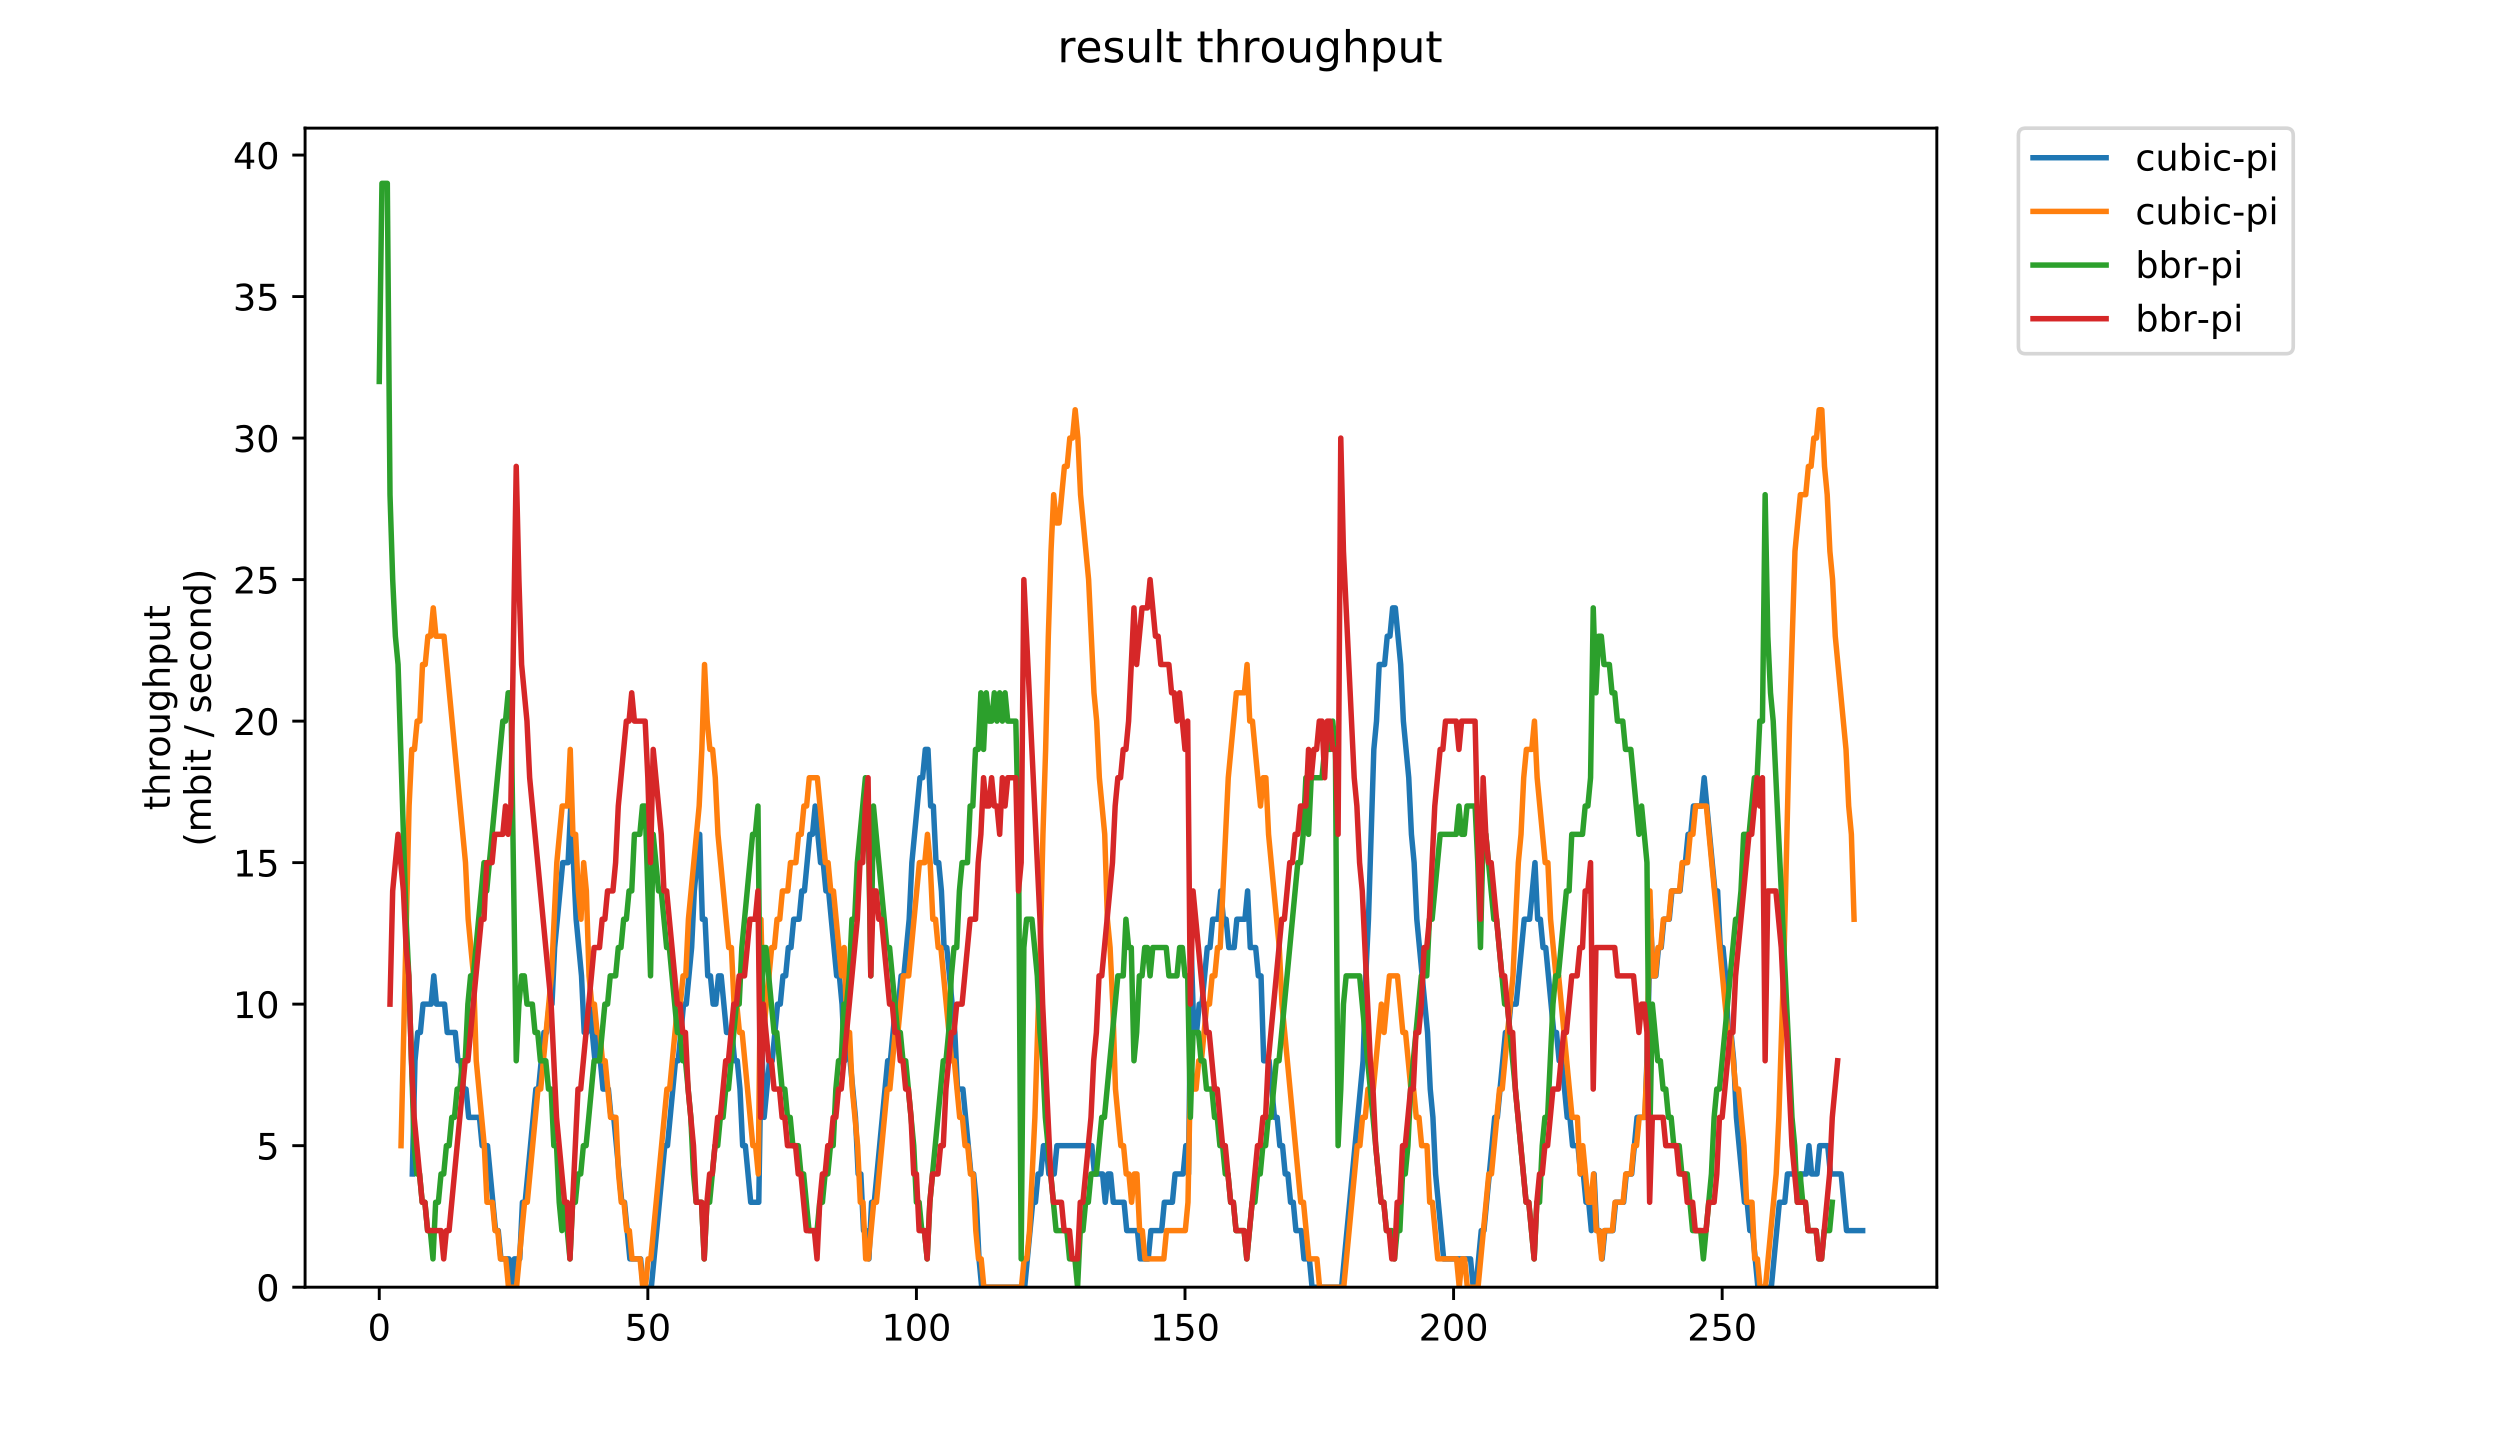 <?xml version="1.0" encoding="utf-8" standalone="no"?>
<!DOCTYPE svg PUBLIC "-//W3C//DTD SVG 1.1//EN"
  "http://www.w3.org/Graphics/SVG/1.1/DTD/svg11.dtd">
<!-- Created with matplotlib (https://matplotlib.org/) -->
<svg height="396pt" version="1.1" viewBox="0 0 684 396" width="684pt" xmlns="http://www.w3.org/2000/svg" xmlns:xlink="http://www.w3.org/1999/xlink">
 <defs>
  <style type="text/css">
*{stroke-linecap:butt;stroke-linejoin:round;}
  </style>
 </defs>
 <g id="figure_1">
  <g id="patch_1">
   <path d="M 0 396 
L 684 396 
L 684 0 
L 0 0 
z
" style="fill:#ffffff;"/>
  </g>
  <g id="axes_1">
   <g id="patch_2">
    <path d="M 83.472 352.174 
L 529.913 352.174 
L 529.913 35.062 
L 83.472 35.062 
z
" style="fill:#ffffff;"/>
   </g>
   <g id="matplotlib.axis_1">
    <g id="xtick_1">
     <g id="line2d_1">
      <defs>
       <path d="M 0 0 
L 0 3.5 
" id="m90a0104dea" style="stroke:#000000;stroke-width:0.8;"/>
      </defs>
      <g>
       <use style="stroke:#000000;stroke-width:0.8;" x="103.765" xlink:href="#m90a0104dea" y="352.174"/>
      </g>
     </g>
     <g id="text_1">
      <!-- 0 -->
      <defs>
       <path d="M 31.781 66.406 
Q 24.172 66.406 20.328 58.906 
Q 16.5 51.422 16.5 36.375 
Q 16.5 21.391 20.328 13.891 
Q 24.172 6.391 31.781 6.391 
Q 39.453 6.391 43.281 13.891 
Q 47.125 21.391 47.125 36.375 
Q 47.125 51.422 43.281 58.906 
Q 39.453 66.406 31.781 66.406 
z
M 31.781 74.219 
Q 44.047 74.219 50.516 64.516 
Q 56.984 54.828 56.984 36.375 
Q 56.984 17.969 50.516 8.266 
Q 44.047 -1.422 31.781 -1.422 
Q 19.531 -1.422 13.062 8.266 
Q 6.594 17.969 6.594 36.375 
Q 6.594 54.828 13.062 64.516 
Q 19.531 74.219 31.781 74.219 
z
" id="DejaVuSans-48"/>
      </defs>
      <g transform="translate(100.584 366.773)scale(0.1 -0.1)">
       <use xlink:href="#DejaVuSans-48"/>
      </g>
     </g>
    </g>
    <g id="xtick_2">
     <g id="line2d_2">
      <g>
       <use style="stroke:#000000;stroke-width:0.8;" x="177.249" xlink:href="#m90a0104dea" y="352.174"/>
      </g>
     </g>
     <g id="text_2">
      <!-- 50 -->
      <defs>
       <path d="M 10.797 72.906 
L 49.516 72.906 
L 49.516 64.594 
L 19.828 64.594 
L 19.828 46.734 
Q 21.969 47.469 24.109 47.828 
Q 26.266 48.188 28.422 48.188 
Q 40.625 48.188 47.75 41.5 
Q 54.891 34.812 54.891 23.391 
Q 54.891 11.625 47.562 5.094 
Q 40.234 -1.422 26.906 -1.422 
Q 22.312 -1.422 17.547 -0.641 
Q 12.797 0.141 7.719 1.703 
L 7.719 11.625 
Q 12.109 9.234 16.797 8.062 
Q 21.484 6.891 26.703 6.891 
Q 35.156 6.891 40.078 11.328 
Q 45.016 15.766 45.016 23.391 
Q 45.016 31 40.078 35.438 
Q 35.156 39.891 26.703 39.891 
Q 22.75 39.891 18.812 39.016 
Q 14.891 38.141 10.797 36.281 
z
" id="DejaVuSans-53"/>
      </defs>
      <g transform="translate(170.887 366.773)scale(0.1 -0.1)">
       <use xlink:href="#DejaVuSans-53"/>
       <use x="63.623" xlink:href="#DejaVuSans-48"/>
      </g>
     </g>
    </g>
    <g id="xtick_3">
     <g id="line2d_3">
      <g>
       <use style="stroke:#000000;stroke-width:0.8;" x="250.733" xlink:href="#m90a0104dea" y="352.174"/>
      </g>
     </g>
     <g id="text_3">
      <!-- 100 -->
      <defs>
       <path d="M 12.406 8.297 
L 28.516 8.297 
L 28.516 63.922 
L 10.984 60.406 
L 10.984 69.391 
L 28.422 72.906 
L 38.281 72.906 
L 38.281 8.297 
L 54.391 8.297 
L 54.391 0 
L 12.406 0 
z
" id="DejaVuSans-49"/>
      </defs>
      <g transform="translate(241.189 366.773)scale(0.1 -0.1)">
       <use xlink:href="#DejaVuSans-49"/>
       <use x="63.623" xlink:href="#DejaVuSans-48"/>
       <use x="127.246" xlink:href="#DejaVuSans-48"/>
      </g>
     </g>
    </g>
    <g id="xtick_4">
     <g id="line2d_4">
      <g>
       <use style="stroke:#000000;stroke-width:0.8;" x="324.217" xlink:href="#m90a0104dea" y="352.174"/>
      </g>
     </g>
     <g id="text_4">
      <!-- 150 -->
      <g transform="translate(314.673 366.773)scale(0.1 -0.1)">
       <use xlink:href="#DejaVuSans-49"/>
       <use x="63.623" xlink:href="#DejaVuSans-53"/>
       <use x="127.246" xlink:href="#DejaVuSans-48"/>
      </g>
     </g>
    </g>
    <g id="xtick_5">
     <g id="line2d_5">
      <g>
       <use style="stroke:#000000;stroke-width:0.8;" x="397.701" xlink:href="#m90a0104dea" y="352.174"/>
      </g>
     </g>
     <g id="text_5">
      <!-- 200 -->
      <defs>
       <path d="M 19.188 8.297 
L 53.609 8.297 
L 53.609 0 
L 7.328 0 
L 7.328 8.297 
Q 12.938 14.109 22.625 23.891 
Q 32.328 33.688 34.812 36.531 
Q 39.547 41.844 41.422 45.531 
Q 43.312 49.219 43.312 52.781 
Q 43.312 58.594 39.234 62.25 
Q 35.156 65.922 28.609 65.922 
Q 23.969 65.922 18.812 64.312 
Q 13.672 62.703 7.812 59.422 
L 7.812 69.391 
Q 13.766 71.781 18.938 73 
Q 24.125 74.219 28.422 74.219 
Q 39.75 74.219 46.484 68.547 
Q 53.219 62.891 53.219 53.422 
Q 53.219 48.922 51.531 44.891 
Q 49.859 40.875 45.406 35.406 
Q 44.188 33.984 37.641 27.219 
Q 31.109 20.453 19.188 8.297 
z
" id="DejaVuSans-50"/>
      </defs>
      <g transform="translate(388.157 366.773)scale(0.1 -0.1)">
       <use xlink:href="#DejaVuSans-50"/>
       <use x="63.623" xlink:href="#DejaVuSans-48"/>
       <use x="127.246" xlink:href="#DejaVuSans-48"/>
      </g>
     </g>
    </g>
    <g id="xtick_6">
     <g id="line2d_6">
      <g>
       <use style="stroke:#000000;stroke-width:0.8;" x="471.185" xlink:href="#m90a0104dea" y="352.174"/>
      </g>
     </g>
     <g id="text_6">
      <!-- 250 -->
      <g transform="translate(461.641 366.773)scale(0.1 -0.1)">
       <use xlink:href="#DejaVuSans-50"/>
       <use x="63.623" xlink:href="#DejaVuSans-53"/>
       <use x="127.246" xlink:href="#DejaVuSans-48"/>
      </g>
     </g>
    </g>
   </g>
   <g id="matplotlib.axis_2">
    <g id="ytick_1">
     <g id="line2d_7">
      <defs>
       <path d="M 0 0 
L -3.5 0 
" id="md3a54c9f55" style="stroke:#000000;stroke-width:0.8;"/>
      </defs>
      <g>
       <use style="stroke:#000000;stroke-width:0.8;" x="83.472" xlink:href="#md3a54c9f55" y="352.174"/>
      </g>
     </g>
     <g id="text_7">
      <!-- 0 -->
      <g transform="translate(70.11 355.973)scale(0.1 -0.1)">
       <use xlink:href="#DejaVuSans-48"/>
      </g>
     </g>
    </g>
    <g id="ytick_2">
     <g id="line2d_8">
      <g>
       <use style="stroke:#000000;stroke-width:0.8;" x="83.472" xlink:href="#md3a54c9f55" y="313.455"/>
      </g>
     </g>
     <g id="text_8">
      <!-- 5 -->
      <g transform="translate(70.11 317.254)scale(0.1 -0.1)">
       <use xlink:href="#DejaVuSans-53"/>
      </g>
     </g>
    </g>
    <g id="ytick_3">
     <g id="line2d_9">
      <g>
       <use style="stroke:#000000;stroke-width:0.8;" x="83.472" xlink:href="#md3a54c9f55" y="274.735"/>
      </g>
     </g>
     <g id="text_9">
      <!-- 10 -->
      <g transform="translate(63.747 278.535)scale(0.1 -0.1)">
       <use xlink:href="#DejaVuSans-49"/>
       <use x="63.623" xlink:href="#DejaVuSans-48"/>
      </g>
     </g>
    </g>
    <g id="ytick_4">
     <g id="line2d_10">
      <g>
       <use style="stroke:#000000;stroke-width:0.8;" x="83.472" xlink:href="#md3a54c9f55" y="236.016"/>
      </g>
     </g>
     <g id="text_10">
      <!-- 15 -->
      <g transform="translate(63.747 239.815)scale(0.1 -0.1)">
       <use xlink:href="#DejaVuSans-49"/>
       <use x="63.623" xlink:href="#DejaVuSans-53"/>
      </g>
     </g>
    </g>
    <g id="ytick_5">
     <g id="line2d_11">
      <g>
       <use style="stroke:#000000;stroke-width:0.8;" x="83.472" xlink:href="#md3a54c9f55" y="197.297"/>
      </g>
     </g>
     <g id="text_11">
      <!-- 20 -->
      <g transform="translate(63.747 201.096)scale(0.1 -0.1)">
       <use xlink:href="#DejaVuSans-50"/>
       <use x="63.623" xlink:href="#DejaVuSans-48"/>
      </g>
     </g>
    </g>
    <g id="ytick_6">
     <g id="line2d_12">
      <g>
       <use style="stroke:#000000;stroke-width:0.8;" x="83.472" xlink:href="#md3a54c9f55" y="158.577"/>
      </g>
     </g>
     <g id="text_12">
      <!-- 25 -->
      <g transform="translate(63.747 162.377)scale(0.1 -0.1)">
       <use xlink:href="#DejaVuSans-50"/>
       <use x="63.623" xlink:href="#DejaVuSans-53"/>
      </g>
     </g>
    </g>
    <g id="ytick_7">
     <g id="line2d_13">
      <g>
       <use style="stroke:#000000;stroke-width:0.8;" x="83.472" xlink:href="#md3a54c9f55" y="119.858"/>
      </g>
     </g>
     <g id="text_13">
      <!-- 30 -->
      <defs>
       <path d="M 40.578 39.312 
Q 47.656 37.797 51.625 33 
Q 55.609 28.219 55.609 21.188 
Q 55.609 10.406 48.188 4.484 
Q 40.766 -1.422 27.094 -1.422 
Q 22.516 -1.422 17.656 -0.516 
Q 12.797 0.391 7.625 2.203 
L 7.625 11.719 
Q 11.719 9.328 16.594 8.109 
Q 21.484 6.891 26.812 6.891 
Q 36.078 6.891 40.938 10.547 
Q 45.797 14.203 45.797 21.188 
Q 45.797 27.641 41.281 31.266 
Q 36.766 34.906 28.719 34.906 
L 20.219 34.906 
L 20.219 43.016 
L 29.109 43.016 
Q 36.375 43.016 40.234 45.922 
Q 44.094 48.828 44.094 54.297 
Q 44.094 59.906 40.109 62.906 
Q 36.141 65.922 28.719 65.922 
Q 24.656 65.922 20.016 65.031 
Q 15.375 64.156 9.812 62.312 
L 9.812 71.094 
Q 15.438 72.656 20.344 73.438 
Q 25.25 74.219 29.594 74.219 
Q 40.828 74.219 47.359 69.109 
Q 53.906 64.016 53.906 55.328 
Q 53.906 49.266 50.438 45.094 
Q 46.969 40.922 40.578 39.312 
z
" id="DejaVuSans-51"/>
      </defs>
      <g transform="translate(63.747 123.657)scale(0.1 -0.1)">
       <use xlink:href="#DejaVuSans-51"/>
       <use x="63.623" xlink:href="#DejaVuSans-48"/>
      </g>
     </g>
    </g>
    <g id="ytick_8">
     <g id="line2d_14">
      <g>
       <use style="stroke:#000000;stroke-width:0.8;" x="83.472" xlink:href="#md3a54c9f55" y="81.139"/>
      </g>
     </g>
     <g id="text_14">
      <!-- 35 -->
      <g transform="translate(63.747 84.938)scale(0.1 -0.1)">
       <use xlink:href="#DejaVuSans-51"/>
       <use x="63.623" xlink:href="#DejaVuSans-53"/>
      </g>
     </g>
    </g>
    <g id="ytick_9">
     <g id="line2d_15">
      <g>
       <use style="stroke:#000000;stroke-width:0.8;" x="83.472" xlink:href="#md3a54c9f55" y="42.419"/>
      </g>
     </g>
     <g id="text_15">
      <!-- 40 -->
      <defs>
       <path d="M 37.797 64.312 
L 12.891 25.391 
L 37.797 25.391 
z
M 35.203 72.906 
L 47.609 72.906 
L 47.609 25.391 
L 58.016 25.391 
L 58.016 17.188 
L 47.609 17.188 
L 47.609 0 
L 37.797 0 
L 37.797 17.188 
L 4.891 17.188 
L 4.891 26.703 
z
" id="DejaVuSans-52"/>
      </defs>
      <g transform="translate(63.747 46.218)scale(0.1 -0.1)">
       <use xlink:href="#DejaVuSans-52"/>
       <use x="63.623" xlink:href="#DejaVuSans-48"/>
      </g>
     </g>
    </g>
    <g id="text_16">
     <!-- throughput -->
     <defs>
      <path d="M 18.312 70.219 
L 18.312 54.688 
L 36.812 54.688 
L 36.812 47.703 
L 18.312 47.703 
L 18.312 18.016 
Q 18.312 11.328 20.141 9.422 
Q 21.969 7.516 27.594 7.516 
L 36.812 7.516 
L 36.812 0 
L 27.594 0 
Q 17.188 0 13.234 3.875 
Q 9.281 7.766 9.281 18.016 
L 9.281 47.703 
L 2.688 47.703 
L 2.688 54.688 
L 9.281 54.688 
L 9.281 70.219 
z
" id="DejaVuSans-116"/>
      <path d="M 54.891 33.016 
L 54.891 0 
L 45.906 0 
L 45.906 32.719 
Q 45.906 40.484 42.875 44.328 
Q 39.844 48.188 33.797 48.188 
Q 26.516 48.188 22.312 43.547 
Q 18.109 38.922 18.109 30.906 
L 18.109 0 
L 9.078 0 
L 9.078 75.984 
L 18.109 75.984 
L 18.109 46.188 
Q 21.344 51.125 25.703 53.562 
Q 30.078 56 35.797 56 
Q 45.219 56 50.047 50.172 
Q 54.891 44.344 54.891 33.016 
z
" id="DejaVuSans-104"/>
      <path d="M 41.109 46.297 
Q 39.594 47.172 37.812 47.578 
Q 36.031 48 33.891 48 
Q 26.266 48 22.188 43.047 
Q 18.109 38.094 18.109 28.812 
L 18.109 0 
L 9.078 0 
L 9.078 54.688 
L 18.109 54.688 
L 18.109 46.188 
Q 20.953 51.172 25.484 53.578 
Q 30.031 56 36.531 56 
Q 37.453 56 38.578 55.875 
Q 39.703 55.766 41.062 55.516 
z
" id="DejaVuSans-114"/>
      <path d="M 30.609 48.391 
Q 23.391 48.391 19.188 42.75 
Q 14.984 37.109 14.984 27.297 
Q 14.984 17.484 19.156 11.844 
Q 23.344 6.203 30.609 6.203 
Q 37.797 6.203 41.984 11.859 
Q 46.188 17.531 46.188 27.297 
Q 46.188 37.016 41.984 42.703 
Q 37.797 48.391 30.609 48.391 
z
M 30.609 56 
Q 42.328 56 49.016 48.375 
Q 55.719 40.766 55.719 27.297 
Q 55.719 13.875 49.016 6.219 
Q 42.328 -1.422 30.609 -1.422 
Q 18.844 -1.422 12.172 6.219 
Q 5.516 13.875 5.516 27.297 
Q 5.516 40.766 12.172 48.375 
Q 18.844 56 30.609 56 
z
" id="DejaVuSans-111"/>
      <path d="M 8.5 21.578 
L 8.5 54.688 
L 17.484 54.688 
L 17.484 21.922 
Q 17.484 14.156 20.5 10.266 
Q 23.531 6.391 29.594 6.391 
Q 36.859 6.391 41.078 11.031 
Q 45.312 15.672 45.312 23.688 
L 45.312 54.688 
L 54.297 54.688 
L 54.297 0 
L 45.312 0 
L 45.312 8.406 
Q 42.047 3.422 37.719 1 
Q 33.406 -1.422 27.688 -1.422 
Q 18.266 -1.422 13.375 4.438 
Q 8.5 10.297 8.5 21.578 
z
M 31.109 56 
z
" id="DejaVuSans-117"/>
      <path d="M 45.406 27.984 
Q 45.406 37.75 41.375 43.109 
Q 37.359 48.484 30.078 48.484 
Q 22.859 48.484 18.828 43.109 
Q 14.797 37.75 14.797 27.984 
Q 14.797 18.266 18.828 12.891 
Q 22.859 7.516 30.078 7.516 
Q 37.359 7.516 41.375 12.891 
Q 45.406 18.266 45.406 27.984 
z
M 54.391 6.781 
Q 54.391 -7.172 48.188 -13.984 
Q 42 -20.797 29.203 -20.797 
Q 24.469 -20.797 20.266 -20.094 
Q 16.062 -19.391 12.109 -17.922 
L 12.109 -9.188 
Q 16.062 -11.328 19.922 -12.344 
Q 23.781 -13.375 27.781 -13.375 
Q 36.625 -13.375 41.016 -8.766 
Q 45.406 -4.156 45.406 5.172 
L 45.406 9.625 
Q 42.625 4.781 38.281 2.391 
Q 33.938 0 27.875 0 
Q 17.828 0 11.672 7.656 
Q 5.516 15.328 5.516 27.984 
Q 5.516 40.672 11.672 48.328 
Q 17.828 56 27.875 56 
Q 33.938 56 38.281 53.609 
Q 42.625 51.219 45.406 46.391 
L 45.406 54.688 
L 54.391 54.688 
z
" id="DejaVuSans-103"/>
      <path d="M 18.109 8.203 
L 18.109 -20.797 
L 9.078 -20.797 
L 9.078 54.688 
L 18.109 54.688 
L 18.109 46.391 
Q 20.953 51.266 25.266 53.625 
Q 29.594 56 35.594 56 
Q 45.562 56 51.781 48.094 
Q 58.016 40.188 58.016 27.297 
Q 58.016 14.406 51.781 6.484 
Q 45.562 -1.422 35.594 -1.422 
Q 29.594 -1.422 25.266 0.953 
Q 20.953 3.328 18.109 8.203 
z
M 48.688 27.297 
Q 48.688 37.203 44.609 42.844 
Q 40.531 48.484 33.406 48.484 
Q 26.266 48.484 22.188 42.844 
Q 18.109 37.203 18.109 27.297 
Q 18.109 17.391 22.188 11.75 
Q 26.266 6.109 33.406 6.109 
Q 40.531 6.109 44.609 11.75 
Q 48.688 17.391 48.688 27.297 
z
" id="DejaVuSans-112"/>
     </defs>
     <g transform="translate(46.47 221.675)rotate(-90)scale(0.1 -0.1)">
      <use xlink:href="#DejaVuSans-116"/>
      <use x="39.209" xlink:href="#DejaVuSans-104"/>
      <use x="102.588" xlink:href="#DejaVuSans-114"/>
      <use x="143.67" xlink:href="#DejaVuSans-111"/>
      <use x="204.852" xlink:href="#DejaVuSans-117"/>
      <use x="268.23" xlink:href="#DejaVuSans-103"/>
      <use x="331.707" xlink:href="#DejaVuSans-104"/>
      <use x="395.086" xlink:href="#DejaVuSans-112"/>
      <use x="458.562" xlink:href="#DejaVuSans-117"/>
      <use x="521.941" xlink:href="#DejaVuSans-116"/>
     </g>
     <!-- (mbit / second) -->
     <defs>
      <path d="M 31 75.875 
Q 24.469 64.656 21.281 53.656 
Q 18.109 42.672 18.109 31.391 
Q 18.109 20.125 21.312 9.062 
Q 24.516 -2 31 -13.188 
L 23.188 -13.188 
Q 15.875 -1.703 12.234 9.375 
Q 8.594 20.453 8.594 31.391 
Q 8.594 42.281 12.203 53.312 
Q 15.828 64.359 23.188 75.875 
z
" id="DejaVuSans-40"/>
      <path d="M 52 44.188 
Q 55.375 50.25 60.062 53.125 
Q 64.75 56 71.094 56 
Q 79.641 56 84.281 50.016 
Q 88.922 44.047 88.922 33.016 
L 88.922 0 
L 79.891 0 
L 79.891 32.719 
Q 79.891 40.578 77.094 44.375 
Q 74.312 48.188 68.609 48.188 
Q 61.625 48.188 57.562 43.547 
Q 53.516 38.922 53.516 30.906 
L 53.516 0 
L 44.484 0 
L 44.484 32.719 
Q 44.484 40.625 41.703 44.406 
Q 38.922 48.188 33.109 48.188 
Q 26.219 48.188 22.156 43.531 
Q 18.109 38.875 18.109 30.906 
L 18.109 0 
L 9.078 0 
L 9.078 54.688 
L 18.109 54.688 
L 18.109 46.188 
Q 21.188 51.219 25.484 53.609 
Q 29.781 56 35.688 56 
Q 41.656 56 45.828 52.969 
Q 50 49.953 52 44.188 
z
" id="DejaVuSans-109"/>
      <path d="M 48.688 27.297 
Q 48.688 37.203 44.609 42.844 
Q 40.531 48.484 33.406 48.484 
Q 26.266 48.484 22.188 42.844 
Q 18.109 37.203 18.109 27.297 
Q 18.109 17.391 22.188 11.75 
Q 26.266 6.109 33.406 6.109 
Q 40.531 6.109 44.609 11.75 
Q 48.688 17.391 48.688 27.297 
z
M 18.109 46.391 
Q 20.953 51.266 25.266 53.625 
Q 29.594 56 35.594 56 
Q 45.562 56 51.781 48.094 
Q 58.016 40.188 58.016 27.297 
Q 58.016 14.406 51.781 6.484 
Q 45.562 -1.422 35.594 -1.422 
Q 29.594 -1.422 25.266 0.953 
Q 20.953 3.328 18.109 8.203 
L 18.109 0 
L 9.078 0 
L 9.078 75.984 
L 18.109 75.984 
z
" id="DejaVuSans-98"/>
      <path d="M 9.422 54.688 
L 18.406 54.688 
L 18.406 0 
L 9.422 0 
z
M 9.422 75.984 
L 18.406 75.984 
L 18.406 64.594 
L 9.422 64.594 
z
" id="DejaVuSans-105"/>
      <path id="DejaVuSans-32"/>
      <path d="M 25.391 72.906 
L 33.688 72.906 
L 8.297 -9.281 
L 0 -9.281 
z
" id="DejaVuSans-47"/>
      <path d="M 44.281 53.078 
L 44.281 44.578 
Q 40.484 46.531 36.375 47.5 
Q 32.281 48.484 27.875 48.484 
Q 21.188 48.484 17.844 46.438 
Q 14.5 44.391 14.5 40.281 
Q 14.5 37.156 16.891 35.375 
Q 19.281 33.594 26.516 31.984 
L 29.594 31.297 
Q 39.156 29.25 43.188 25.516 
Q 47.219 21.781 47.219 15.094 
Q 47.219 7.469 41.188 3.016 
Q 35.156 -1.422 24.609 -1.422 
Q 20.219 -1.422 15.453 -0.562 
Q 10.688 0.297 5.422 2 
L 5.422 11.281 
Q 10.406 8.688 15.234 7.391 
Q 20.062 6.109 24.812 6.109 
Q 31.156 6.109 34.562 8.281 
Q 37.984 10.453 37.984 14.406 
Q 37.984 18.062 35.516 20.016 
Q 33.062 21.969 24.703 23.781 
L 21.578 24.516 
Q 13.234 26.266 9.516 29.906 
Q 5.812 33.547 5.812 39.891 
Q 5.812 47.609 11.281 51.797 
Q 16.75 56 26.812 56 
Q 31.781 56 36.172 55.266 
Q 40.578 54.547 44.281 53.078 
z
" id="DejaVuSans-115"/>
      <path d="M 56.203 29.594 
L 56.203 25.203 
L 14.891 25.203 
Q 15.484 15.922 20.484 11.062 
Q 25.484 6.203 34.422 6.203 
Q 39.594 6.203 44.453 7.469 
Q 49.312 8.734 54.109 11.281 
L 54.109 2.781 
Q 49.266 0.734 44.188 -0.344 
Q 39.109 -1.422 33.891 -1.422 
Q 20.797 -1.422 13.156 6.188 
Q 5.516 13.812 5.516 26.812 
Q 5.516 40.234 12.766 48.109 
Q 20.016 56 32.328 56 
Q 43.359 56 49.781 48.891 
Q 56.203 41.797 56.203 29.594 
z
M 47.219 32.234 
Q 47.125 39.594 43.094 43.984 
Q 39.062 48.391 32.422 48.391 
Q 24.906 48.391 20.391 44.141 
Q 15.875 39.891 15.188 32.172 
z
" id="DejaVuSans-101"/>
      <path d="M 48.781 52.594 
L 48.781 44.188 
Q 44.969 46.297 41.141 47.344 
Q 37.312 48.391 33.406 48.391 
Q 24.656 48.391 19.812 42.844 
Q 14.984 37.312 14.984 27.297 
Q 14.984 17.281 19.812 11.734 
Q 24.656 6.203 33.406 6.203 
Q 37.312 6.203 41.141 7.25 
Q 44.969 8.297 48.781 10.406 
L 48.781 2.094 
Q 45.016 0.344 40.984 -0.531 
Q 36.969 -1.422 32.422 -1.422 
Q 20.062 -1.422 12.781 6.344 
Q 5.516 14.109 5.516 27.297 
Q 5.516 40.672 12.859 48.328 
Q 20.219 56 33.016 56 
Q 37.156 56 41.109 55.141 
Q 45.062 54.297 48.781 52.594 
z
" id="DejaVuSans-99"/>
      <path d="M 54.891 33.016 
L 54.891 0 
L 45.906 0 
L 45.906 32.719 
Q 45.906 40.484 42.875 44.328 
Q 39.844 48.188 33.797 48.188 
Q 26.516 48.188 22.312 43.547 
Q 18.109 38.922 18.109 30.906 
L 18.109 0 
L 9.078 0 
L 9.078 54.688 
L 18.109 54.688 
L 18.109 46.188 
Q 21.344 51.125 25.703 53.562 
Q 30.078 56 35.797 56 
Q 45.219 56 50.047 50.172 
Q 54.891 44.344 54.891 33.016 
z
" id="DejaVuSans-110"/>
      <path d="M 45.406 46.391 
L 45.406 75.984 
L 54.391 75.984 
L 54.391 0 
L 45.406 0 
L 45.406 8.203 
Q 42.578 3.328 38.25 0.953 
Q 33.938 -1.422 27.875 -1.422 
Q 17.969 -1.422 11.734 6.484 
Q 5.516 14.406 5.516 27.297 
Q 5.516 40.188 11.734 48.094 
Q 17.969 56 27.875 56 
Q 33.938 56 38.25 53.625 
Q 42.578 51.266 45.406 46.391 
z
M 14.797 27.297 
Q 14.797 17.391 18.875 11.75 
Q 22.953 6.109 30.078 6.109 
Q 37.203 6.109 41.297 11.75 
Q 45.406 17.391 45.406 27.297 
Q 45.406 37.203 41.297 42.844 
Q 37.203 48.484 30.078 48.484 
Q 22.953 48.484 18.875 42.844 
Q 14.797 37.203 14.797 27.297 
z
" id="DejaVuSans-100"/>
      <path d="M 8.016 75.875 
L 15.828 75.875 
Q 23.141 64.359 26.781 53.312 
Q 30.422 42.281 30.422 31.391 
Q 30.422 20.453 26.781 9.375 
Q 23.141 -1.703 15.828 -13.188 
L 8.016 -13.188 
Q 14.5 -2 17.703 9.062 
Q 20.906 20.125 20.906 31.391 
Q 20.906 42.672 17.703 53.656 
Q 14.5 64.656 8.016 75.875 
z
" id="DejaVuSans-41"/>
     </defs>
     <g transform="translate(57.668 231.609)rotate(-90)scale(0.1 -0.1)">
      <use xlink:href="#DejaVuSans-40"/>
      <use x="39.014" xlink:href="#DejaVuSans-109"/>
      <use x="136.426" xlink:href="#DejaVuSans-98"/>
      <use x="199.902" xlink:href="#DejaVuSans-105"/>
      <use x="227.686" xlink:href="#DejaVuSans-116"/>
      <use x="266.895" xlink:href="#DejaVuSans-32"/>
      <use x="298.682" xlink:href="#DejaVuSans-47"/>
      <use x="332.373" xlink:href="#DejaVuSans-32"/>
      <use x="364.16" xlink:href="#DejaVuSans-115"/>
      <use x="416.26" xlink:href="#DejaVuSans-101"/>
      <use x="477.783" xlink:href="#DejaVuSans-99"/>
      <use x="532.764" xlink:href="#DejaVuSans-111"/>
      <use x="593.945" xlink:href="#DejaVuSans-110"/>
      <use x="657.324" xlink:href="#DejaVuSans-100"/>
      <use x="720.801" xlink:href="#DejaVuSans-41"/>
     </g>
    </g>
   </g>
   <g id="line2d_16">
    <path clip-path="url(#p97e5e4a0cc)" d="M 112.807 321.199 
L 113.541 290.223 
L 114.276 282.479 
L 115.011 282.479 
L 115.746 274.735 
L 117.95 274.735 
L 118.685 266.992 
L 119.42 274.735 
L 121.625 274.735 
L 122.359 282.479 
L 124.564 282.479 
L 125.299 290.223 
L 126.034 290.223 
L 126.769 297.967 
L 127.503 297.967 
L 128.238 305.711 
L 131.178 305.711 
L 131.912 313.455 
L 133.382 313.455 
L 135.587 336.686 
L 136.321 336.686 
L 137.056 344.43 
L 139.261 344.43 
L 139.996 352.174 
L 140.73 344.43 
L 142.2 344.43 
L 142.935 328.943 
L 143.67 328.943 
L 146.609 297.967 
L 147.344 297.967 
L 148.814 282.479 
L 149.549 282.479 
L 150.283 274.735 
L 151.018 274.735 
L 151.753 259.248 
L 153.958 236.016 
L 155.427 236.016 
L 156.162 220.528 
L 157.632 251.504 
L 159.101 266.992 
L 159.836 282.479 
L 160.571 282.479 
L 161.306 274.735 
L 162.776 290.223 
L 163.511 282.479 
L 164.98 297.967 
L 166.45 297.967 
L 167.185 305.711 
L 167.92 305.711 
L 170.124 328.943 
L 170.859 328.943 
L 172.329 344.43 
L 175.268 344.43 
L 176.003 352.174 
L 178.207 352.174 
L 181.882 313.455 
L 182.616 313.455 
L 184.821 290.223 
L 185.556 290.223 
L 187.025 274.735 
L 187.76 274.735 
L 189.23 259.248 
L 189.965 243.76 
L 191.434 228.272 
L 192.169 251.504 
L 192.904 251.504 
L 193.639 266.992 
L 194.374 266.992 
L 195.109 274.735 
L 195.844 274.735 
L 196.578 266.992 
L 197.313 266.992 
L 198.783 282.479 
L 200.253 282.479 
L 200.987 290.223 
L 201.722 290.223 
L 202.457 297.967 
L 203.192 313.455 
L 203.927 313.455 
L 205.396 328.943 
L 207.601 328.943 
L 208.336 282.479 
L 209.071 305.711 
L 210.54 290.223 
L 211.275 290.223 
L 212.745 274.735 
L 213.48 274.735 
L 214.215 266.992 
L 214.949 266.992 
L 215.684 259.248 
L 216.419 259.248 
L 217.154 251.504 
L 218.624 251.504 
L 219.358 243.76 
L 220.093 243.76 
L 221.563 228.272 
L 222.298 228.272 
L 223.033 220.528 
L 224.502 236.016 
L 225.237 236.016 
L 225.972 243.76 
L 226.707 243.76 
L 228.911 266.992 
L 229.646 266.992 
L 230.381 274.735 
L 231.116 290.223 
L 231.851 282.479 
L 234.055 305.711 
L 234.79 321.199 
L 235.525 321.199 
L 236.26 336.686 
L 236.995 336.686 
L 237.729 344.43 
L 238.464 328.943 
L 239.199 328.943 
L 242.873 290.223 
L 243.608 290.223 
L 245.078 274.735 
L 245.813 274.735 
L 246.547 266.992 
L 247.282 266.992 
L 248.752 251.504 
L 249.487 236.016 
L 251.691 212.784 
L 252.426 212.784 
L 253.161 205.041 
L 253.896 205.041 
L 254.631 220.528 
L 255.366 220.528 
L 256.1 236.016 
L 256.835 236.016 
L 257.57 243.76 
L 258.305 259.248 
L 259.04 259.248 
L 261.244 282.479 
L 261.979 297.967 
L 263.449 297.967 
L 265.653 321.199 
L 266.388 321.199 
L 267.123 328.943 
L 267.858 344.43 
L 268.593 352.174 
L 280.35 352.174 
L 282.555 328.943 
L 283.289 328.943 
L 284.024 321.199 
L 284.759 321.199 
L 285.494 313.455 
L 286.229 313.455 
L 286.964 321.199 
L 288.433 321.199 
L 289.168 313.455 
L 298.721 313.455 
L 299.456 321.199 
L 301.66 321.199 
L 302.395 328.943 
L 303.13 321.199 
L 303.865 321.199 
L 304.6 328.943 
L 307.539 328.943 
L 308.274 336.686 
L 311.213 336.686 
L 311.948 344.43 
L 314.153 344.43 
L 314.888 336.686 
L 317.827 336.686 
L 318.562 328.943 
L 320.766 328.943 
L 321.501 321.199 
L 323.706 321.199 
L 324.441 313.455 
L 325.175 321.199 
L 325.91 259.248 
L 326.645 282.479 
L 327.38 282.479 
L 328.115 274.735 
L 328.85 274.735 
L 330.319 259.248 
L 331.054 259.248 
L 331.789 251.504 
L 333.259 251.504 
L 333.993 243.76 
L 334.728 251.504 
L 335.463 251.504 
L 336.198 259.248 
L 337.668 259.248 
L 338.402 251.504 
L 340.607 251.504 
L 341.342 243.76 
L 342.077 259.248 
L 343.546 259.248 
L 344.281 266.992 
L 345.016 266.992 
L 345.751 290.223 
L 347.221 290.223 
L 348.69 305.711 
L 349.425 305.711 
L 350.16 313.455 
L 350.895 313.455 
L 351.63 321.199 
L 352.364 321.199 
L 353.099 328.943 
L 353.834 328.943 
L 354.569 336.686 
L 356.039 336.686 
L 356.773 344.43 
L 358.243 344.43 
L 358.978 352.174 
L 367.061 352.174 
L 372.94 290.223 
L 373.675 266.992 
L 374.41 251.504 
L 375.879 205.041 
L 376.614 197.297 
L 377.349 181.809 
L 378.819 181.809 
L 379.554 174.065 
L 380.288 174.065 
L 381.023 166.321 
L 381.758 166.321 
L 383.228 181.809 
L 383.963 197.297 
L 385.432 212.784 
L 386.167 228.272 
L 386.902 236.016 
L 387.637 251.504 
L 390.576 282.479 
L 391.311 297.967 
L 392.046 305.711 
L 392.781 321.199 
L 394.985 344.43 
L 402.334 344.43 
L 403.068 352.174 
L 403.803 352.174 
L 405.273 336.686 
L 406.008 336.686 
L 408.947 305.711 
L 409.682 305.711 
L 411.886 282.479 
L 412.621 282.479 
L 413.356 274.735 
L 414.826 274.735 
L 417.03 251.504 
L 418.5 251.504 
L 419.97 236.016 
L 420.705 251.504 
L 421.439 251.504 
L 422.174 259.248 
L 422.909 259.248 
L 425.114 282.479 
L 425.848 282.479 
L 426.583 290.223 
L 427.318 290.223 
L 428.788 305.711 
L 429.523 305.711 
L 430.257 313.455 
L 431.727 313.455 
L 432.462 321.199 
L 433.197 321.199 
L 433.932 328.943 
L 434.667 328.943 
L 435.401 336.686 
L 436.136 321.199 
L 436.871 336.686 
L 437.606 336.686 
L 438.341 344.43 
L 439.076 336.686 
L 441.28 336.686 
L 442.015 328.943 
L 444.219 328.943 
L 444.954 321.199 
L 446.424 321.199 
L 447.894 305.711 
L 450.098 305.711 
L 450.833 282.479 
L 451.568 251.504 
L 452.303 266.992 
L 453.038 266.992 
L 453.772 259.248 
L 454.507 259.248 
L 455.242 251.504 
L 456.712 251.504 
L 457.447 243.76 
L 459.651 243.76 
L 460.386 236.016 
L 461.121 236.016 
L 461.856 228.272 
L 462.59 228.272 
L 463.325 220.528 
L 465.53 220.528 
L 466.265 212.784 
L 469.204 243.76 
L 469.939 243.76 
L 470.674 259.248 
L 471.409 259.248 
L 472.143 266.992 
L 472.878 282.479 
L 473.613 282.479 
L 474.348 290.223 
L 475.083 305.711 
L 477.287 328.943 
L 478.022 328.943 
L 478.757 336.686 
L 479.492 336.686 
L 480.961 352.174 
L 484.636 352.174 
L 486.84 328.943 
L 488.31 328.943 
L 489.045 321.199 
L 491.249 321.199 
L 491.984 328.943 
L 492.719 321.199 
L 494.189 321.199 
L 494.923 313.455 
L 495.658 321.199 
L 497.128 321.199 
L 497.863 313.455 
L 500.067 313.455 
L 500.802 321.199 
L 503.741 321.199 
L 505.211 336.686 
L 509.62 336.686 
L 509.62 336.686 
" style="fill:none;stroke:#1f77b4;stroke-linecap:square;stroke-width:1.5;"/>
   </g>
   <g id="line2d_17">
    <path clip-path="url(#p97e5e4a0cc)" d="M 109.723 313.455 
L 111.928 220.528 
L 112.663 205.041 
L 113.397 205.041 
L 114.132 197.297 
L 114.867 197.297 
L 115.602 181.809 
L 116.337 181.809 
L 117.072 174.065 
L 117.806 174.065 
L 118.541 166.321 
L 119.276 174.065 
L 121.481 174.065 
L 127.359 236.016 
L 128.094 251.504 
L 129.564 266.992 
L 130.299 290.223 
L 132.503 313.455 
L 133.238 328.943 
L 134.708 328.943 
L 135.443 336.686 
L 136.177 336.686 
L 136.912 344.43 
L 138.382 344.43 
L 139.117 352.174 
L 141.321 352.174 
L 143.526 328.943 
L 144.261 328.943 
L 147.2 297.967 
L 147.935 297.967 
L 150.874 266.992 
L 152.344 236.016 
L 153.814 220.528 
L 155.283 220.528 
L 156.018 205.041 
L 156.753 228.272 
L 157.488 228.272 
L 158.223 243.76 
L 158.957 251.504 
L 159.692 236.016 
L 160.427 243.76 
L 161.162 266.992 
L 161.897 274.735 
L 162.632 274.735 
L 163.367 282.479 
L 164.101 282.479 
L 164.836 290.223 
L 165.571 290.223 
L 167.041 305.711 
L 168.51 305.711 
L 169.245 321.199 
L 169.98 328.943 
L 170.715 328.943 
L 171.45 336.686 
L 172.185 336.686 
L 172.919 344.43 
L 175.124 344.43 
L 175.859 352.174 
L 176.594 352.174 
L 177.328 344.43 
L 178.063 344.43 
L 182.472 297.967 
L 183.207 297.967 
L 185.412 274.735 
L 186.147 274.735 
L 186.881 266.992 
L 187.616 266.992 
L 188.351 251.504 
L 191.29 220.528 
L 192.025 205.041 
L 192.76 181.809 
L 193.495 197.297 
L 194.23 205.041 
L 194.965 205.041 
L 195.699 212.784 
L 196.434 228.272 
L 199.374 259.248 
L 200.109 259.248 
L 200.843 274.735 
L 201.578 274.735 
L 202.313 282.479 
L 203.048 282.479 
L 205.987 313.455 
L 206.722 313.455 
L 207.457 321.199 
L 208.192 251.504 
L 208.927 282.479 
L 211.131 259.248 
L 211.866 259.248 
L 212.601 251.504 
L 213.336 251.504 
L 214.07 243.76 
L 215.54 243.76 
L 216.275 236.016 
L 217.745 236.016 
L 218.48 228.272 
L 219.214 228.272 
L 219.949 220.528 
L 220.684 220.528 
L 221.419 212.784 
L 223.623 212.784 
L 225.828 236.016 
L 226.563 236.016 
L 227.298 243.76 
L 228.032 243.76 
L 230.237 266.992 
L 230.972 259.248 
L 231.707 282.479 
L 232.441 282.479 
L 233.176 297.967 
L 234.646 313.455 
L 235.381 328.943 
L 236.116 328.943 
L 236.851 344.43 
L 237.585 344.43 
L 239.055 328.943 
L 239.79 328.943 
L 242.729 297.967 
L 243.464 297.967 
L 244.934 282.479 
L 245.669 282.479 
L 247.138 266.992 
L 248.608 266.992 
L 251.547 236.016 
L 253.017 236.016 
L 253.752 228.272 
L 254.487 236.016 
L 255.222 251.504 
L 255.956 251.504 
L 256.691 259.248 
L 257.426 259.248 
L 260.365 290.223 
L 261.1 290.223 
L 262.57 305.711 
L 263.305 305.711 
L 264.04 313.455 
L 264.774 313.455 
L 265.509 321.199 
L 266.244 321.199 
L 266.979 336.686 
L 267.714 344.43 
L 268.449 344.43 
L 269.183 352.174 
L 279.471 352.174 
L 280.206 344.43 
L 280.941 344.43 
L 281.676 336.686 
L 283.145 305.711 
L 284.615 259.248 
L 285.35 228.272 
L 286.085 205.041 
L 286.82 174.065 
L 287.554 150.833 
L 288.289 135.346 
L 289.024 143.09 
L 289.759 143.09 
L 291.229 127.602 
L 291.964 127.602 
L 292.698 119.858 
L 293.433 119.858 
L 294.168 112.114 
L 294.903 119.858 
L 295.638 135.346 
L 297.842 158.577 
L 299.312 189.553 
L 300.047 197.297 
L 300.782 212.784 
L 302.251 228.272 
L 302.986 251.504 
L 303.721 259.248 
L 304.456 274.735 
L 305.191 297.967 
L 306.66 313.455 
L 307.395 313.455 
L 308.13 321.199 
L 308.865 321.199 
L 309.6 328.943 
L 310.335 321.199 
L 311.069 321.199 
L 311.804 336.686 
L 312.539 336.686 
L 313.274 344.43 
L 318.418 344.43 
L 319.153 336.686 
L 324.296 336.686 
L 325.031 328.943 
L 325.766 290.223 
L 326.501 297.967 
L 327.236 297.967 
L 327.971 290.223 
L 328.706 290.223 
L 330.175 274.735 
L 330.91 274.735 
L 331.645 266.992 
L 332.38 266.992 
L 333.115 259.248 
L 333.849 259.248 
L 336.054 212.784 
L 338.258 189.553 
L 340.463 189.553 
L 341.198 181.809 
L 341.933 197.297 
L 342.667 197.297 
L 344.872 220.528 
L 345.607 212.784 
L 346.342 212.784 
L 347.077 228.272 
L 350.016 259.248 
L 350.751 274.735 
L 355.895 328.943 
L 356.629 328.943 
L 358.099 344.43 
L 360.304 344.43 
L 361.038 352.174 
L 367.652 352.174 
L 371.326 313.455 
L 372.061 313.455 
L 372.796 305.711 
L 373.531 305.711 
L 374.266 297.967 
L 375.735 297.967 
L 377.94 274.735 
L 378.675 282.479 
L 380.144 266.992 
L 382.349 266.992 
L 383.819 282.479 
L 384.553 282.479 
L 386.023 297.967 
L 386.758 297.967 
L 387.493 305.711 
L 388.228 305.711 
L 388.962 313.455 
L 390.432 313.455 
L 391.167 328.943 
L 391.902 328.943 
L 393.371 344.43 
L 398.515 344.43 
L 399.25 352.174 
L 399.985 344.43 
L 400.72 344.43 
L 401.455 352.174 
L 404.394 352.174 
L 407.333 321.199 
L 408.068 321.199 
L 410.273 297.967 
L 411.008 297.967 
L 413.947 266.992 
L 415.417 236.016 
L 416.151 228.272 
L 416.886 212.784 
L 417.621 205.041 
L 419.091 205.041 
L 419.826 197.297 
L 420.561 212.784 
L 422.765 236.016 
L 423.5 236.016 
L 424.235 251.504 
L 425.704 266.992 
L 426.439 266.992 
L 430.113 305.711 
L 431.583 305.711 
L 432.318 321.199 
L 433.053 313.455 
L 434.522 328.943 
L 435.257 328.943 
L 435.992 321.199 
L 436.727 336.686 
L 437.462 336.686 
L 438.197 344.43 
L 438.932 336.686 
L 441.136 336.686 
L 441.871 328.943 
L 444.075 328.943 
L 444.81 321.199 
L 446.28 321.199 
L 447.015 313.455 
L 447.75 313.455 
L 448.484 305.711 
L 449.954 305.711 
L 450.689 290.223 
L 451.424 243.76 
L 452.159 266.992 
L 452.893 266.992 
L 453.628 259.248 
L 454.363 259.248 
L 455.098 251.504 
L 456.568 251.504 
L 457.303 243.76 
L 459.507 243.76 
L 460.242 236.016 
L 461.712 236.016 
L 462.446 228.272 
L 463.181 228.272 
L 463.916 220.528 
L 466.855 220.528 
L 472.734 282.479 
L 473.469 282.479 
L 474.939 297.967 
L 475.674 297.967 
L 477.143 313.455 
L 477.878 328.943 
L 479.348 328.943 
L 480.083 344.43 
L 480.817 344.43 
L 481.552 352.174 
L 483.022 352.174 
L 485.961 321.199 
L 486.696 305.711 
L 488.166 259.248 
L 489.636 197.297 
L 491.105 150.833 
L 492.575 135.346 
L 494.045 135.346 
L 494.779 127.602 
L 495.514 127.602 
L 496.249 119.858 
L 496.984 119.858 
L 497.719 112.114 
L 498.454 112.114 
L 499.188 127.602 
L 499.923 135.346 
L 500.658 150.833 
L 501.393 158.577 
L 502.128 174.065 
L 505.067 205.041 
L 505.802 220.528 
L 506.537 228.272 
L 507.272 251.504 
L 507.272 251.504 
" style="fill:none;stroke:#ff7f0e;stroke-linecap:square;stroke-width:1.5;"/>
   </g>
   <g id="line2d_18">
    <path clip-path="url(#p97e5e4a0cc)" d="M 103.765 104.37 
L 104.5 50.163 
L 105.97 50.163 
L 106.704 135.346 
L 107.439 158.577 
L 108.174 174.065 
L 108.909 181.809 
L 111.114 251.504 
L 111.848 266.992 
L 113.318 313.455 
L 114.053 321.199 
L 114.788 321.199 
L 115.523 328.943 
L 116.257 328.943 
L 116.992 336.686 
L 117.727 336.686 
L 118.462 344.43 
L 119.197 328.943 
L 119.932 328.943 
L 120.666 321.199 
L 121.401 321.199 
L 122.136 313.455 
L 122.871 313.455 
L 123.606 305.711 
L 124.341 305.711 
L 125.075 297.967 
L 125.81 297.967 
L 126.545 290.223 
L 127.28 290.223 
L 128.015 274.735 
L 128.75 266.992 
L 129.485 266.992 
L 132.424 236.016 
L 133.159 243.76 
L 137.568 197.297 
L 138.303 197.297 
L 139.037 189.553 
L 139.772 189.553 
L 141.242 290.223 
L 141.977 274.735 
L 142.712 266.992 
L 143.446 266.992 
L 144.181 274.735 
L 145.651 274.735 
L 146.386 282.479 
L 147.121 282.479 
L 147.856 290.223 
L 149.325 290.223 
L 150.06 297.967 
L 150.795 297.967 
L 151.53 313.455 
L 152.265 313.455 
L 152.999 328.943 
L 153.734 336.686 
L 154.469 328.943 
L 155.939 344.43 
L 156.674 328.943 
L 157.408 328.943 
L 158.143 321.199 
L 158.878 321.199 
L 159.613 313.455 
L 160.348 313.455 
L 162.552 290.223 
L 164.022 290.223 
L 165.492 274.735 
L 166.227 274.735 
L 166.961 266.992 
L 168.431 266.992 
L 169.166 259.248 
L 169.901 259.248 
L 170.636 251.504 
L 171.37 251.504 
L 172.105 243.76 
L 172.84 243.76 
L 173.575 228.272 
L 175.045 228.272 
L 175.779 220.528 
L 176.514 220.528 
L 177.984 266.992 
L 178.719 228.272 
L 180.188 243.76 
L 180.923 243.76 
L 182.393 259.248 
L 183.128 259.248 
L 185.332 282.479 
L 186.067 282.479 
L 186.802 290.223 
L 187.537 290.223 
L 189.007 305.711 
L 189.741 321.199 
L 190.476 328.943 
L 191.946 328.943 
L 192.681 344.43 
L 193.416 328.943 
L 194.15 328.943 
L 195.62 313.455 
L 196.355 313.455 
L 197.09 305.711 
L 197.825 305.711 
L 198.559 297.967 
L 199.294 297.967 
L 201.499 274.735 
L 202.234 274.735 
L 202.969 259.248 
L 205.908 228.272 
L 206.643 228.272 
L 207.378 220.528 
L 208.112 290.223 
L 208.847 259.248 
L 209.582 259.248 
L 211.787 282.479 
L 212.521 282.479 
L 213.991 297.967 
L 214.726 297.967 
L 215.461 305.711 
L 216.196 305.711 
L 216.93 313.455 
L 218.4 313.455 
L 219.135 321.199 
L 219.87 321.199 
L 221.34 336.686 
L 223.544 336.686 
L 224.279 328.943 
L 225.014 328.943 
L 225.749 321.199 
L 226.483 321.199 
L 227.218 313.455 
L 227.953 313.455 
L 228.688 297.967 
L 229.423 290.223 
L 230.158 290.223 
L 230.892 274.735 
L 231.627 274.735 
L 232.362 266.992 
L 233.097 251.504 
L 233.832 251.504 
L 234.567 236.016 
L 236.771 212.784 
L 237.506 220.528 
L 238.241 266.992 
L 238.976 220.528 
L 242.65 259.248 
L 243.385 259.248 
L 245.589 282.479 
L 246.324 282.479 
L 247.059 290.223 
L 247.794 290.223 
L 249.998 313.455 
L 250.733 328.943 
L 251.468 328.943 
L 252.203 336.686 
L 252.938 336.686 
L 253.672 344.43 
L 254.407 328.943 
L 258.082 290.223 
L 258.816 290.223 
L 259.551 282.479 
L 260.286 266.992 
L 261.021 259.248 
L 261.756 259.248 
L 262.491 243.76 
L 263.225 236.016 
L 264.695 236.016 
L 265.43 220.528 
L 266.165 220.528 
L 266.9 205.041 
L 267.634 205.041 
L 268.369 189.553 
L 269.104 205.041 
L 269.839 189.553 
L 270.574 197.297 
L 271.309 197.297 
L 272.043 189.553 
L 272.778 197.297 
L 273.513 189.553 
L 274.248 197.297 
L 274.983 189.553 
L 275.718 197.297 
L 277.922 197.297 
L 278.657 228.272 
L 279.392 344.43 
L 280.127 259.248 
L 280.862 251.504 
L 282.331 251.504 
L 283.801 266.992 
L 284.536 282.479 
L 285.271 290.223 
L 286.005 305.711 
L 288.945 336.686 
L 291.884 336.686 
L 292.619 344.43 
L 294.089 344.43 
L 294.824 352.174 
L 295.558 336.686 
L 296.293 336.686 
L 297.028 328.943 
L 297.763 328.943 
L 298.498 321.199 
L 299.967 321.199 
L 301.437 305.711 
L 302.172 305.711 
L 305.846 266.992 
L 307.316 266.992 
L 308.051 251.504 
L 308.785 259.248 
L 309.52 259.248 
L 310.255 290.223 
L 310.99 282.479 
L 311.725 266.992 
L 312.46 266.992 
L 313.195 259.248 
L 313.929 259.248 
L 314.664 266.992 
L 315.399 259.248 
L 319.073 259.248 
L 319.808 266.992 
L 322.013 266.992 
L 322.747 259.248 
L 323.482 259.248 
L 324.217 266.992 
L 324.952 266.992 
L 325.687 305.711 
L 326.422 282.479 
L 327.891 282.479 
L 328.626 290.223 
L 329.361 290.223 
L 330.096 297.967 
L 331.566 297.967 
L 332.3 305.711 
L 333.035 305.711 
L 333.77 313.455 
L 334.505 313.455 
L 335.24 321.199 
L 335.975 321.199 
L 336.709 328.943 
L 337.444 328.943 
L 338.179 336.686 
L 340.384 336.686 
L 341.118 344.43 
L 342.588 328.943 
L 343.323 328.943 
L 344.058 321.199 
L 344.793 321.199 
L 345.527 313.455 
L 346.262 313.455 
L 346.997 305.711 
L 347.732 305.711 
L 349.202 290.223 
L 349.937 290.223 
L 355.08 236.016 
L 355.815 236.016 
L 356.55 228.272 
L 357.285 212.784 
L 358.02 228.272 
L 358.755 212.784 
L 361.694 212.784 
L 362.429 205.041 
L 363.898 205.041 
L 364.633 197.297 
L 365.368 205.041 
L 366.103 313.455 
L 366.838 297.967 
L 367.573 274.735 
L 368.308 266.992 
L 371.982 266.992 
L 377.86 328.943 
L 378.595 328.943 
L 379.33 336.686 
L 380.8 336.686 
L 381.535 344.43 
L 382.269 336.686 
L 383.004 336.686 
L 383.739 321.199 
L 384.474 321.199 
L 385.209 313.455 
L 385.944 297.967 
L 388.883 266.992 
L 390.353 266.992 
L 391.088 251.504 
L 391.822 251.504 
L 394.027 228.272 
L 398.436 228.272 
L 399.171 220.528 
L 399.906 228.272 
L 400.64 228.272 
L 401.375 220.528 
L 403.58 220.528 
L 404.315 236.016 
L 405.05 259.248 
L 405.784 228.272 
L 406.519 228.272 
L 408.724 251.504 
L 409.459 251.504 
L 411.663 274.735 
L 412.398 274.735 
L 417.542 328.943 
L 418.277 328.943 
L 419.746 344.43 
L 420.481 328.943 
L 421.216 328.943 
L 421.951 313.455 
L 422.686 305.711 
L 423.421 305.711 
L 424.89 274.735 
L 425.625 266.992 
L 426.36 266.992 
L 428.564 243.76 
L 429.299 243.76 
L 430.034 228.272 
L 432.973 228.272 
L 433.708 220.528 
L 434.443 220.528 
L 435.178 212.784 
L 435.913 166.321 
L 436.648 189.553 
L 437.382 174.065 
L 438.117 174.065 
L 438.852 181.809 
L 440.322 181.809 
L 441.057 189.553 
L 441.792 189.553 
L 442.526 197.297 
L 443.996 197.297 
L 444.731 205.041 
L 446.201 205.041 
L 448.405 228.272 
L 449.14 220.528 
L 450.61 236.016 
L 451.344 313.455 
L 452.079 274.735 
L 453.549 290.223 
L 454.284 290.223 
L 455.019 297.967 
L 455.753 297.967 
L 456.488 305.711 
L 457.223 305.711 
L 457.958 313.455 
L 459.428 313.455 
L 460.163 321.199 
L 461.632 321.199 
L 463.102 336.686 
L 465.306 336.686 
L 466.041 344.43 
L 468.246 321.199 
L 468.981 305.711 
L 469.715 297.967 
L 470.45 297.967 
L 474.859 251.504 
L 475.594 251.504 
L 476.329 243.76 
L 477.064 228.272 
L 478.534 228.272 
L 480.003 212.784 
L 480.738 212.784 
L 481.473 197.297 
L 482.208 197.297 
L 482.943 135.346 
L 483.677 174.065 
L 484.412 189.553 
L 485.147 197.297 
L 490.291 305.711 
L 491.026 313.455 
L 491.761 328.943 
L 492.495 321.199 
L 493.23 328.943 
L 493.965 328.943 
L 494.7 336.686 
L 496.905 336.686 
L 497.639 344.43 
L 498.374 344.43 
L 499.109 336.686 
L 500.579 336.686 
L 501.314 328.943 
L 501.314 328.943 
" style="fill:none;stroke:#2ca02c;stroke-linecap:square;stroke-width:1.5;"/>
   </g>
   <g id="line2d_19">
    <path clip-path="url(#p97e5e4a0cc)" d="M 106.702 274.735 
L 107.436 243.76 
L 108.906 228.272 
L 110.376 243.76 
L 111.111 259.248 
L 111.845 266.992 
L 112.58 290.223 
L 113.315 305.711 
L 115.52 328.943 
L 116.254 328.943 
L 116.989 336.686 
L 120.663 336.686 
L 121.398 344.43 
L 122.133 336.686 
L 122.868 336.686 
L 127.277 290.223 
L 128.012 290.223 
L 131.686 251.504 
L 132.421 251.504 
L 133.156 236.016 
L 134.625 236.016 
L 135.36 228.272 
L 137.565 228.272 
L 138.3 220.528 
L 139.034 228.272 
L 139.769 220.528 
L 141.239 127.602 
L 141.974 158.577 
L 142.709 181.809 
L 144.178 197.297 
L 144.913 212.784 
L 150.792 274.735 
L 152.262 305.711 
L 154.466 328.943 
L 155.201 328.943 
L 155.936 344.43 
L 158.14 297.967 
L 158.875 297.967 
L 162.549 259.248 
L 164.019 259.248 
L 164.754 251.504 
L 165.489 251.504 
L 166.224 243.76 
L 167.693 243.76 
L 168.428 236.016 
L 169.163 220.528 
L 171.367 197.297 
L 172.102 197.297 
L 172.837 189.553 
L 173.572 197.297 
L 176.511 197.297 
L 177.246 212.784 
L 177.981 236.016 
L 178.716 205.041 
L 180.92 228.272 
L 181.655 243.76 
L 182.39 243.76 
L 185.329 274.735 
L 186.064 274.735 
L 186.799 282.479 
L 187.534 282.479 
L 188.269 297.967 
L 189.738 313.455 
L 190.473 328.943 
L 191.943 328.943 
L 192.678 344.43 
L 193.413 328.943 
L 194.147 321.199 
L 194.882 321.199 
L 196.352 305.711 
L 197.087 305.711 
L 198.557 290.223 
L 199.291 290.223 
L 200.761 274.735 
L 201.496 274.735 
L 202.231 266.992 
L 203.7 266.992 
L 205.17 251.504 
L 206.64 251.504 
L 207.375 243.76 
L 208.109 305.711 
L 208.844 274.735 
L 210.314 290.223 
L 211.049 290.223 
L 211.784 297.967 
L 213.253 297.967 
L 213.988 305.711 
L 214.723 305.711 
L 215.458 313.455 
L 217.662 313.455 
L 218.397 321.199 
L 219.132 321.199 
L 220.602 336.686 
L 222.806 336.686 
L 223.541 344.43 
L 224.276 328.943 
L 225.011 321.199 
L 225.746 321.199 
L 226.48 313.455 
L 227.215 313.455 
L 227.95 305.711 
L 228.685 305.711 
L 229.42 297.967 
L 230.155 297.967 
L 234.564 251.504 
L 235.299 236.016 
L 236.033 236.016 
L 236.768 220.528 
L 237.503 212.784 
L 238.238 266.992 
L 238.973 243.76 
L 239.708 243.76 
L 240.442 251.504 
L 241.177 251.504 
L 243.382 274.735 
L 244.117 274.735 
L 244.851 282.479 
L 245.586 282.479 
L 246.321 290.223 
L 247.056 290.223 
L 247.791 297.967 
L 248.526 297.967 
L 249.26 305.711 
L 249.995 321.199 
L 250.73 321.199 
L 251.465 336.686 
L 252.935 336.686 
L 253.67 344.43 
L 254.404 328.943 
L 255.139 321.199 
L 256.609 321.199 
L 257.344 313.455 
L 258.079 313.455 
L 258.813 297.967 
L 260.283 282.479 
L 261.018 282.479 
L 261.753 274.735 
L 263.222 274.735 
L 265.427 251.504 
L 266.897 251.504 
L 267.631 236.016 
L 268.366 228.272 
L 269.101 212.784 
L 269.836 220.528 
L 270.571 220.528 
L 271.306 212.784 
L 272.041 220.528 
L 272.775 220.528 
L 273.51 228.272 
L 274.245 212.784 
L 274.98 220.528 
L 275.715 212.784 
L 277.919 212.784 
L 278.654 243.76 
L 279.389 236.016 
L 280.124 158.577 
L 284.533 251.504 
L 285.268 274.735 
L 287.472 321.199 
L 288.207 328.943 
L 290.412 328.943 
L 291.146 336.686 
L 292.616 336.686 
L 293.351 344.43 
L 294.821 344.43 
L 295.555 328.943 
L 296.29 328.943 
L 298.495 305.711 
L 299.23 290.223 
L 299.964 282.479 
L 300.699 266.992 
L 301.434 266.992 
L 304.374 236.016 
L 305.108 220.528 
L 305.843 212.784 
L 306.578 212.784 
L 307.313 205.041 
L 308.048 205.041 
L 308.783 197.297 
L 310.252 166.321 
L 310.987 181.809 
L 312.457 166.321 
L 313.926 166.321 
L 314.661 158.577 
L 316.131 174.065 
L 316.866 174.065 
L 317.601 181.809 
L 319.805 181.809 
L 320.54 189.553 
L 321.275 189.553 
L 322.01 197.297 
L 322.745 189.553 
L 324.214 205.041 
L 324.949 197.297 
L 325.684 274.735 
L 326.419 243.76 
L 330.093 282.479 
L 330.828 282.479 
L 332.297 297.967 
L 333.032 297.967 
L 334.502 313.455 
L 335.237 313.455 
L 336.706 328.943 
L 337.441 328.943 
L 338.176 336.686 
L 340.381 336.686 
L 341.116 344.43 
L 344.055 313.455 
L 344.79 313.455 
L 345.525 305.711 
L 346.259 305.711 
L 346.994 290.223 
L 350.668 251.504 
L 351.403 251.504 
L 352.873 236.016 
L 353.608 236.016 
L 354.343 228.272 
L 355.077 228.272 
L 355.812 220.528 
L 357.282 220.528 
L 358.017 205.041 
L 358.752 212.784 
L 359.487 205.041 
L 360.221 205.041 
L 360.956 197.297 
L 361.691 197.297 
L 362.426 212.784 
L 363.161 197.297 
L 363.896 197.297 
L 364.63 205.041 
L 365.365 205.041 
L 366.1 228.272 
L 366.835 119.858 
L 367.57 150.833 
L 370.509 212.784 
L 371.244 220.528 
L 371.979 236.016 
L 372.714 243.76 
L 374.918 290.223 
L 375.653 297.967 
L 376.388 313.455 
L 377.858 328.943 
L 378.592 328.943 
L 379.327 336.686 
L 380.062 336.686 
L 380.797 344.43 
L 381.532 344.43 
L 382.267 328.943 
L 383.001 328.943 
L 383.736 313.455 
L 384.471 313.455 
L 385.941 297.967 
L 386.676 297.967 
L 387.41 282.479 
L 388.145 282.479 
L 388.88 274.735 
L 389.615 259.248 
L 390.35 259.248 
L 391.085 251.504 
L 392.554 220.528 
L 394.024 205.041 
L 394.759 205.041 
L 395.494 197.297 
L 398.433 197.297 
L 399.168 205.041 
L 399.903 197.297 
L 403.577 197.297 
L 404.312 228.272 
L 405.047 251.504 
L 405.781 212.784 
L 406.516 228.272 
L 407.251 236.016 
L 407.986 236.016 
L 410.925 266.992 
L 411.66 266.992 
L 413.13 282.479 
L 413.865 282.479 
L 414.6 297.967 
L 417.539 328.943 
L 418.274 328.943 
L 419.743 344.43 
L 420.478 328.943 
L 421.213 321.199 
L 421.948 321.199 
L 422.683 313.455 
L 423.418 313.455 
L 424.887 297.967 
L 426.357 297.967 
L 427.827 282.479 
L 428.561 282.479 
L 430.031 266.992 
L 431.501 266.992 
L 432.236 259.248 
L 432.971 259.248 
L 433.705 243.76 
L 434.44 243.76 
L 435.175 236.016 
L 435.91 297.967 
L 436.645 259.248 
L 441.789 259.248 
L 442.523 266.992 
L 446.932 266.992 
L 448.402 282.479 
L 449.137 274.735 
L 449.872 274.735 
L 450.607 282.479 
L 451.342 328.943 
L 452.076 305.711 
L 455.016 305.711 
L 455.751 313.455 
L 458.69 313.455 
L 459.425 321.199 
L 460.894 321.199 
L 461.629 328.943 
L 463.099 328.943 
L 463.834 336.686 
L 466.773 336.686 
L 467.508 328.943 
L 468.978 328.943 
L 469.713 321.199 
L 470.447 305.711 
L 471.182 305.711 
L 473.387 282.479 
L 474.122 282.479 
L 474.856 266.992 
L 478.531 228.272 
L 479.265 228.272 
L 480.735 212.784 
L 481.47 220.528 
L 482.205 212.784 
L 482.94 290.223 
L 483.674 243.76 
L 485.879 243.76 
L 487.349 259.248 
L 488.084 274.735 
L 488.818 282.479 
L 490.288 313.455 
L 491.758 328.943 
L 493.962 328.943 
L 494.697 336.686 
L 496.902 336.686 
L 497.636 344.43 
L 498.371 344.43 
L 500.576 321.199 
L 501.311 305.711 
L 502.78 290.223 
L 502.78 290.223 
" style="fill:none;stroke:#d62728;stroke-linecap:square;stroke-width:1.5;"/>
   </g>
   <g id="patch_3">
    <path d="M 83.472 352.174 
L 83.472 35.062 
" style="fill:none;stroke:#000000;stroke-linecap:square;stroke-linejoin:miter;stroke-width:0.8;"/>
   </g>
   <g id="patch_4">
    <path d="M 529.913 352.174 
L 529.913 35.062 
" style="fill:none;stroke:#000000;stroke-linecap:square;stroke-linejoin:miter;stroke-width:0.8;"/>
   </g>
   <g id="patch_5">
    <path d="M 83.472 352.174 
L 529.913 352.174 
" style="fill:none;stroke:#000000;stroke-linecap:square;stroke-linejoin:miter;stroke-width:0.8;"/>
   </g>
   <g id="patch_6">
    <path d="M 83.472 35.062 
L 529.913 35.062 
" style="fill:none;stroke:#000000;stroke-linecap:square;stroke-linejoin:miter;stroke-width:0.8;"/>
   </g>
   <g id="legend_1">
    <g id="patch_7">
     <path d="M 554.235 96.775 
L 625.43 96.775 
Q 627.43 96.775 627.43 94.775 
L 627.43 37.062 
Q 627.43 35.062 625.43 35.062 
L 554.235 35.062 
Q 552.235 35.062 552.235 37.062 
L 552.235 94.775 
Q 552.235 96.775 554.235 96.775 
z
" style="fill:#ffffff;opacity:0.8;stroke:#cccccc;stroke-linejoin:miter;"/>
    </g>
    <g id="line2d_20">
     <path d="M 556.235 43.161 
L 576.235 43.161 
" style="fill:none;stroke:#1f77b4;stroke-linecap:square;stroke-width:1.5;"/>
    </g>
    <g id="line2d_21"/>
    <g id="text_17">
     <!-- cubic-pi -->
     <defs>
      <path d="M 4.891 31.391 
L 31.203 31.391 
L 31.203 23.391 
L 4.891 23.391 
z
" id="DejaVuSans-45"/>
     </defs>
     <g transform="translate(584.235 46.661)scale(0.1 -0.1)">
      <use xlink:href="#DejaVuSans-99"/>
      <use x="54.98" xlink:href="#DejaVuSans-117"/>
      <use x="118.359" xlink:href="#DejaVuSans-98"/>
      <use x="181.836" xlink:href="#DejaVuSans-105"/>
      <use x="209.619" xlink:href="#DejaVuSans-99"/>
      <use x="264.6" xlink:href="#DejaVuSans-45"/>
      <use x="300.684" xlink:href="#DejaVuSans-112"/>
      <use x="364.16" xlink:href="#DejaVuSans-105"/>
     </g>
    </g>
    <g id="line2d_22">
     <path d="M 556.235 57.839 
L 576.235 57.839 
" style="fill:none;stroke:#ff7f0e;stroke-linecap:square;stroke-width:1.5;"/>
    </g>
    <g id="line2d_23"/>
    <g id="text_18">
     <!-- cubic-pi -->
     <g transform="translate(584.235 61.339)scale(0.1 -0.1)">
      <use xlink:href="#DejaVuSans-99"/>
      <use x="54.98" xlink:href="#DejaVuSans-117"/>
      <use x="118.359" xlink:href="#DejaVuSans-98"/>
      <use x="181.836" xlink:href="#DejaVuSans-105"/>
      <use x="209.619" xlink:href="#DejaVuSans-99"/>
      <use x="264.6" xlink:href="#DejaVuSans-45"/>
      <use x="300.684" xlink:href="#DejaVuSans-112"/>
      <use x="364.16" xlink:href="#DejaVuSans-105"/>
     </g>
    </g>
    <g id="line2d_24">
     <path d="M 556.235 72.517 
L 576.235 72.517 
" style="fill:none;stroke:#2ca02c;stroke-linecap:square;stroke-width:1.5;"/>
    </g>
    <g id="line2d_25"/>
    <g id="text_19">
     <!-- bbr-pi -->
     <g transform="translate(584.235 76.017)scale(0.1 -0.1)">
      <use xlink:href="#DejaVuSans-98"/>
      <use x="63.477" xlink:href="#DejaVuSans-98"/>
      <use x="126.953" xlink:href="#DejaVuSans-114"/>
      <use x="167.973" xlink:href="#DejaVuSans-45"/>
      <use x="204.057" xlink:href="#DejaVuSans-112"/>
      <use x="267.533" xlink:href="#DejaVuSans-105"/>
     </g>
    </g>
    <g id="line2d_26">
     <path d="M 556.235 87.195 
L 576.235 87.195 
" style="fill:none;stroke:#d62728;stroke-linecap:square;stroke-width:1.5;"/>
    </g>
    <g id="line2d_27"/>
    <g id="text_20">
     <!-- bbr-pi -->
     <g transform="translate(584.235 90.695)scale(0.1 -0.1)">
      <use xlink:href="#DejaVuSans-98"/>
      <use x="63.477" xlink:href="#DejaVuSans-98"/>
      <use x="126.953" xlink:href="#DejaVuSans-114"/>
      <use x="167.973" xlink:href="#DejaVuSans-45"/>
      <use x="204.057" xlink:href="#DejaVuSans-112"/>
      <use x="267.533" xlink:href="#DejaVuSans-105"/>
     </g>
    </g>
   </g>
  </g>
  <g id="text_21">
   <!-- result throughput -->
   <defs>
    <path d="M 9.422 75.984 
L 18.406 75.984 
L 18.406 0 
L 9.422 0 
z
" id="DejaVuSans-108"/>
   </defs>
   <g transform="translate(289.321 17.038)scale(0.12 -0.12)">
    <use xlink:href="#DejaVuSans-114"/>
    <use x="41.082" xlink:href="#DejaVuSans-101"/>
    <use x="102.605" xlink:href="#DejaVuSans-115"/>
    <use x="154.705" xlink:href="#DejaVuSans-117"/>
    <use x="218.084" xlink:href="#DejaVuSans-108"/>
    <use x="245.867" xlink:href="#DejaVuSans-116"/>
    <use x="285.076" xlink:href="#DejaVuSans-32"/>
    <use x="316.863" xlink:href="#DejaVuSans-116"/>
    <use x="356.072" xlink:href="#DejaVuSans-104"/>
    <use x="419.451" xlink:href="#DejaVuSans-114"/>
    <use x="460.533" xlink:href="#DejaVuSans-111"/>
    <use x="521.715" xlink:href="#DejaVuSans-117"/>
    <use x="585.094" xlink:href="#DejaVuSans-103"/>
    <use x="648.57" xlink:href="#DejaVuSans-104"/>
    <use x="711.949" xlink:href="#DejaVuSans-112"/>
    <use x="775.426" xlink:href="#DejaVuSans-117"/>
    <use x="838.805" xlink:href="#DejaVuSans-116"/>
   </g>
  </g>
 </g>
 <defs>
  <clipPath id="p97e5e4a0cc">
   <rect height="317.112" width="446.441" x="83.472" y="35.062"/>
  </clipPath>
 </defs>
</svg>

